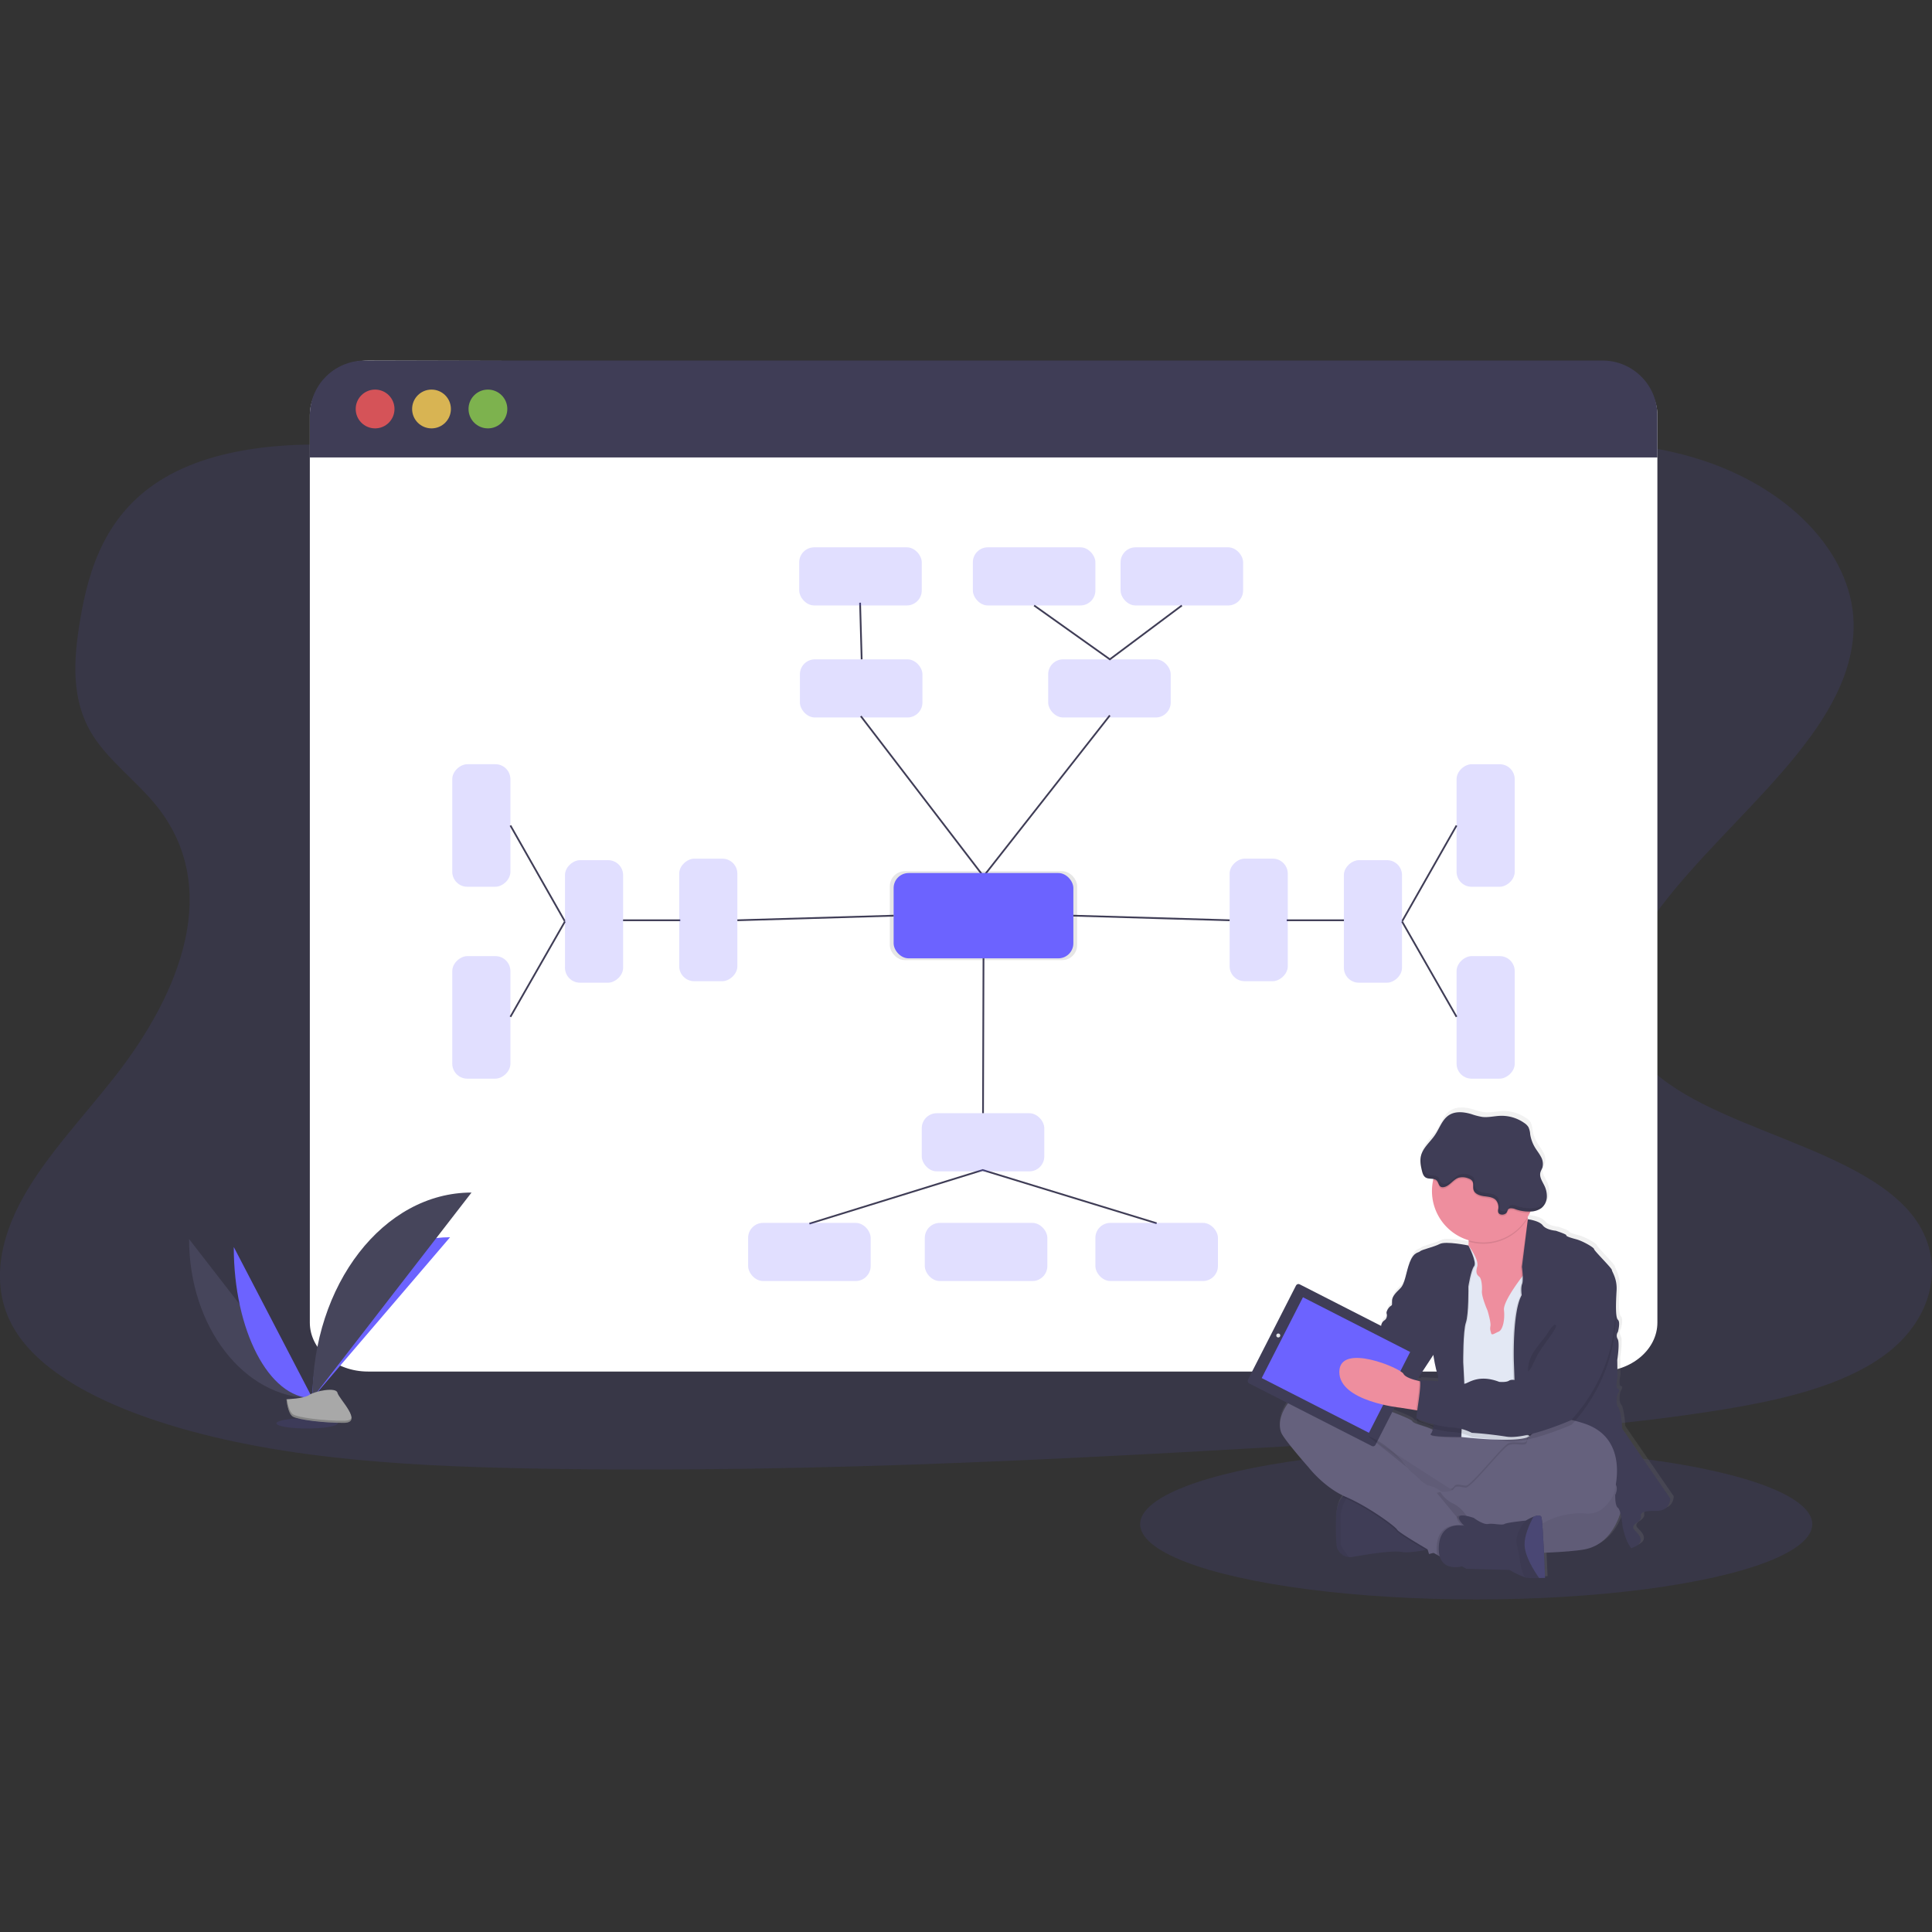 <?xml version="1.0" encoding="UTF-8" standalone="no"?>
<svg
   xmlns:dc="http://purl.org/dc/elements/1.1/"
   xmlns:cc="http://creativecommons.org/ns#"
   xmlns:rdf="http://www.w3.org/1999/02/22-rdf-syntax-ns#"
   xmlns:svg="http://www.w3.org/2000/svg"
   xmlns="http://www.w3.org/2000/svg"
   xmlns:sodipodi="http://sodipodi.sourceforge.net/DTD/sodipodi-0.dtd"
   xmlns:inkscape="http://www.inkscape.org/namespaces/inkscape"
   id="a6dc9487-50e2-4fb9-af91-bf1b7118d463"
   data-name="Layer 1"
   width="1103.79"
   height="1103.79"
   viewBox="0 0 1103.79 1103.79"
   version="1.1"
   sodipodi:docname="integration-2.svg"
   inkscape:version="0.92.2 5c3e80d, 2017-08-06">
  <rect x="0" y="0" width="1103.79" height="1103.79" fill="#333333" stroke="none"/>
  <sodipodi:namedview
     pagecolor="#ffffff"
     bordercolor="#666666"
     borderopacity="1"
     objecttolerance="10"
     gridtolerance="10"
     guidetolerance="10"
     inkscape:pageopacity="0"
     inkscape:pageshadow="2"
     inkscape:window-width="1156"
     inkscape:window-height="681"
     id="namedview202"
     showgrid="false"
     inkscape:zoom="0.3"
     inkscape:cx="551.89502"
     inkscape:cy="533.64593"
     inkscape:window-x="0"
     inkscape:window-y="0"
     inkscape:window-maximized="0"
     inkscape:current-layer="a6dc9487-50e2-4fb9-af91-bf1b7118d463" />
  <defs
     id="defs17">
    <linearGradient
       id="bd43dd7f-2dfd-4389-bf1e-697a1c0f972b"
       x1="891.82"
       y1="790.72"
       x2="891.82"
       y2="522.9"
       gradientUnits="userSpaceOnUse"
       gradientTransform="translate(-48.1,109.89)">
      <stop
         offset="0"
         stop-color="gray"
         stop-opacity="0.25"
         id="stop10" />
      <stop
         offset="0.54"
         stop-color="gray"
         stop-opacity="0.12"
         id="stop12" />
      <stop
         offset="1"
         stop-color="gray"
         stop-opacity="0.1"
         id="stop14" />
    </linearGradient>
  </defs>
  <title
     id="title19">mind map</title>
  <ellipse
     cx="843.39"
     cy="870.79"
     rx="192"
     ry="43"
     id="ellipse21"
     style="opacity:0.1;fill:#6c63ff" />
  <g
     id="g25"
     style="opacity:0.1"
     transform="translate(0,205.99)">
    <path
       d="m 673.12,122.89 c 0,156.1 97.93,282.41 219,282.41"
       transform="translate(-48.1,-96.1)"
       id="path23"
       inkscape:connector-curvature="0"
       style="fill:#6c63ff" />
  </g>
  <path
     d="m 627.42,336.02 c -70.75,0.54 -138.73,-15.45 -203.73,-33.27 -65,-17.82 -129.47,-37.86 -198.79,-46.04 -44.62,-5.27 -95.4,-4.44 -130.47,16 -33.75,19.66 -43.74,51.89 -48.67,81.63 -3.71,22.38 -5.52,45.86 7.54,66.22 9.02,14.13 24.6,25.73 35.6,39.19 38.26,46.83 14.53,107.1 -23.41,155.51 -17.79,22.71 -38.6,44.5 -52.1,68.48 -13.5,23.98 -19.18,51.1 -5.79,74.6 13.28,23.28 43.54,40 76.09,51.45 66.13,23.1 143.21,27.7 218.26,29.16 166.14,3.25 332.71,-6.63 498.83,-16.5 61.47,-3.66 123.22,-7.34 183.48,-17.15 33.46,-5.45 67.92,-13.44 91.74,-30.61 30.25,-21.8 36.68,-57.11 15,-82.33 -36.37,-42.29 -133,-49.68 -159,-95.53 -14.31,-25.24 -1.57,-54.37 17,-78.92 39.94,-52.64 108.35,-100 110,-158.62 1.1,-40.25 -34,-79.28 -86.68,-96.43 -55.25,-18 -130.79,-12.79 -169.85,21.61 -40.23,35.42 -112.57,51.08 -175.05,51.55 z"
     id="path27"
     inkscape:connector-curvature="0"
     style="opacity:0.1;fill:#6c63ff" />
  <path
     d="m 946.9,237.18 v 518.41 c 0,15.42 -14.88,28 -33.24,28 H 210.24 c -18.36,0 -33.23,-12.54 -33.23,-28 v -518.41 c 0,-15.45 14.87,-31.19 33.23,-31.19 l 703.33,1.71 c 18.33,0 33.33,14.03 33.33,29.48 z"
     id="path29"
     inkscape:connector-curvature="0"
     style="fill:#ffffff" />
  <path
     d="m 946.9,237.34 v 24 H 177.01 v -24 a 31.35,31.35 0 0 1 31.34,-31.35 H 915.5 a 31.36,31.36 0 0 1 31.4,31.35 z"
     id="path31"
     inkscape:connector-curvature="0"
     style="fill:#3f3d56" />
  <circle
     cx="214.3"
     cy="233.66"
     r="11.08"
     id="circle33"
     style="opacity:0.8;fill:#fa5959" />
  <circle
     cx="246.53"
     cy="233.66"
     r="11.08"
     id="circle35"
     style="opacity:0.8;fill:#fed253" />
  <circle
     cx="278.76"
     cy="233.66"
     r="11.08"
     id="circle37"
     style="opacity:0.8;fill:#8ccf4d" />
  <rect
     x="457"
     y="376.69"
     width="70.01"
     height="33.22"
     rx="8.57"
     id="rect39"
     style="opacity:0.2;fill:#6c63ff" />
  <rect
     x="598.84"
     y="376.69"
     width="70.01"
     height="33.22"
     rx="8.57"
     id="rect41"
     style="opacity:0.2;fill:#6c63ff" />
  <polyline
     points="491.81 203.17 561.89 294.68 634.08 202.74"
     stroke-miterlimit="10"
     id="polyline43"
     style="fill:none;stroke:#3f3d56;stroke-miterlimit:10"
     transform="translate(0,205.99)" />
  <rect
     x="508.37"
     y="497.74"
     width="107.03"
     height="50.79"
     rx="8.57"
     id="rect45"
     style="opacity:0.1" />
  <rect
     x="510.55"
     y="498.78"
     width="102.68"
     height="48.73"
     rx="8.57"
     id="rect47"
     style="fill:#6c63ff" />
  <line
     x1="492.29"
     y1="376.69"
     x2="491.38"
     y2="344.34"
     stroke-miterlimit="10"
     id="line49"
     style="fill:none;stroke:#3f3d56;stroke-miterlimit:10" />
  <polyline
     points="675.22 139.93 634.08 170.7 590.81 139.93"
     stroke-miterlimit="10"
     id="polyline51"
     style="fill:none;stroke:#3f3d56;stroke-miterlimit:10"
     transform="translate(0,205.99)" />
  <rect
     x="456.61"
     y="312.69"
     width="70.01"
     height="33.22"
     rx="8.57"
     id="rect53"
     style="opacity:0.2;fill:#6c63ff" />
  <rect
     x="640.21"
     y="312.69"
     width="70.01"
     height="33.22"
     rx="8.57"
     id="rect55"
     style="opacity:0.2;fill:#6c63ff" />
  <rect
     x="555.81"
     y="312.69"
     width="70.01"
     height="33.22"
     rx="8.57"
     id="rect57"
     style="opacity:0.2;fill:#6c63ff" />
  <line
     x1="561.89"
     y1="547.5"
     x2="561.62"
     y2="636"
     stroke-miterlimit="10"
     id="line59"
     style="fill:none;stroke:#3f3d56;stroke-miterlimit:10" />
  <path
     d="M 561.43,668.48 Z"
     stroke-miterlimit="10"
     id="path61"
     inkscape:connector-curvature="0"
     style="fill:none;stroke:#3f3d56;stroke-miterlimit:10" />
  <polyline
     points="462.42 493.11 561.42 462.48 660.82 492.89"
     stroke-miterlimit="10"
     id="polyline63"
     style="fill:none;stroke:#3f3d56;stroke-miterlimit:10"
     transform="translate(0,205.99)" />
  <rect
     x="526.62"
     y="636"
     width="70.01"
     height="33.22"
     rx="8.57"
     id="rect65"
     style="opacity:0.2;fill:#6c63ff" />
  <rect
     x="436.62"
     y="-865.39"
     width="70.01"
     height="33.22"
     rx="8.57"
     transform="rotate(90)"
     id="rect67"
     style="opacity:0.2;fill:#6c63ff" />
  <rect
     x="-616.26"
     y="832.17"
     width="70.01"
     height="33.22"
     rx="8.57"
     transform="rotate(-90)"
     id="rect69"
     style="opacity:0.2;fill:#6c63ff" />
  <rect
     x="625.82"
     y="698.65"
     width="70.01"
     height="33.22"
     rx="8.57"
     id="rect71"
     style="opacity:0.2;fill:#6c63ff" />
  <rect
     x="-497.43"
     y="-731.88"
     width="70.01"
     height="33.22"
     rx="8.57"
     transform="scale(-1)"
     id="rect73"
     style="opacity:0.2;fill:#6c63ff" />
  <rect
     x="-598.37"
     y="-731.88"
     width="70.01"
     height="33.22"
     rx="8.57"
     transform="scale(-1)"
     id="rect75"
     style="opacity:0.2;fill:#6c63ff" />
  <line
     x1="801"
     y1="526.44"
     x2="832.16"
     y2="580.93"
     stroke-miterlimit="10"
     id="line77"
     style="fill:none;stroke:#3f3d56;stroke-miterlimit:10" />
  <line
     x1="735.11"
     y1="525.77"
     x2="767.82"
     y2="525.77"
     stroke-miterlimit="10"
     id="line79"
     style="fill:none;stroke:#3f3d56;stroke-miterlimit:10" />
  <line
     x1="613.23"
     y1="523.14"
     x2="702.51"
     y2="525.77"
     stroke-miterlimit="10"
     id="line81"
     style="fill:none;stroke:#3f3d56;stroke-miterlimit:10" />
  <line
     x1="832.16"
     y1="471.62"
     x2="801.15"
     y2="526.2"
     stroke-miterlimit="10"
     id="line83"
     style="fill:none;stroke:#3f3d56;stroke-miterlimit:10" />
  <rect
     x="490.56"
     y="-735.73"
     width="70.01"
     height="33.22"
     rx="8.57"
     transform="rotate(90)"
     id="rect85"
     style="opacity:0.2;fill:#6c63ff" />
  <rect
     x="491.43"
     y="-801"
     width="70.01"
     height="33.22"
     rx="8.57"
     transform="rotate(90)"
     id="rect87"
     style="opacity:0.2;fill:#6c63ff" />
  <rect
     x="436.61"
     y="-291.61"
     width="70.01"
     height="33.22"
     rx="8.57"
     transform="rotate(90)"
     id="rect89"
     style="opacity:0.2;fill:#6c63ff" />
  <rect
     x="-616.26"
     y="258.39"
     width="70.01"
     height="33.22"
     rx="8.57"
     transform="rotate(-90)"
     id="rect91"
     style="opacity:0.2;fill:#6c63ff" />
  <line
     x1="322.78"
     y1="526.44"
     x2="291.61"
     y2="580.93"
     stroke-miterlimit="10"
     id="line93"
     style="fill:none;stroke:#3f3d56;stroke-miterlimit:10" />
  <line
     x1="388.66"
     y1="525.77"
     x2="355.96"
     y2="525.77"
     stroke-miterlimit="10"
     id="line95"
     style="fill:none;stroke:#3f3d56;stroke-miterlimit:10" />
  <line
     x1="510.55"
     y1="523.14"
     x2="421.27"
     y2="525.77"
     stroke-miterlimit="10"
     id="line97"
     style="fill:none;stroke:#3f3d56;stroke-miterlimit:10" />
  <line
     x1="291.61"
     y1="471.62"
     x2="322.62"
     y2="526.2"
     stroke-miterlimit="10"
     id="line99"
     style="fill:none;stroke:#3f3d56;stroke-miterlimit:10" />
  <rect
     x="490.57"
     y="-421.27"
     width="70.01"
     height="33.22"
     rx="8.57"
     transform="rotate(90)"
     id="rect101"
     style="opacity:0.2;fill:#6c63ff" />
  <rect
     x="491.43"
     y="-356"
     width="70.01"
     height="33.22"
     rx="8.57"
     transform="rotate(90)"
     id="rect103"
     style="opacity:0.2;fill:#6c63ff" />
  <path
     d="m 108.02,707.89 c 0,50.24 31.52,90.9 70.47,90.9"
     id="path105"
     inkscape:connector-curvature="0"
     style="fill:#46455b" />
  <path
     d="m 178.49,798.78 c 0,-50.81 35.18,-91.92 78.65,-91.92"
     id="path107"
     inkscape:connector-curvature="0"
     style="fill:#6c63ff" />
  <path
     d="m 133.56,712.44 c 0,47.72 20.1,86.34 44.93,86.34"
     id="path109"
     inkscape:connector-curvature="0"
     style="fill:#6c63ff" />
  <path
     d="m 178.49,798.78 c 0,-64.92 40.66,-117.45 90.9,-117.45"
     id="path111"
     inkscape:connector-curvature="0"
     style="fill:#46455b" />
  <ellipse
     cx="175.43"
     cy="813.18"
     rx="17.52"
     ry="2.96"
     id="ellipse113"
     style="opacity:0.1;fill:#6c63ff" />
  <path
     d="m 163.67,799.42 c 0,0 10,-0.31 13,-2.45 3,-2.14 15.37,-4.71 16.12,-1.27 0.75,3.44 15,17.11 3.73,17.2 -11.27,0.09 -26.22,-1.76 -29.22,-3.59 -3,-1.83 -3.63,-9.89 -3.63,-9.89 z"
     id="path115"
     inkscape:connector-curvature="0"
     style="fill:#a8a8a8" />
  <path
     d="m 196.73,811.7 c -11.28,0.09 -26.21,-1.75 -29.22,-3.59 -2.29,-1.39 -3.2,-6.39 -3.51,-8.7 h -0.33 c 0,0 0.63,8.06 3.64,9.89 3.01,1.83 17.94,3.68 29.22,3.59 3.26,0 4.38,-1.19 4.32,-2.9 -0.45,1.05 -1.69,1.69 -4.12,1.71 z"
     id="path117"
     inkscape:connector-curvature="0"
     style="opacity:0.2" />
  <path
     d="m 956.22,854.78 -27.67,-40.12 c 0,0 -0.52,-9.93 -2.33,-12.26 -1.81,-2.33 -0.39,-7.48 -0.39,-7.48 0,0 1.94,-2.84 0.26,-3.09 -1.68,-0.25 -0.26,-6.58 -0.26,-6.58 l -0.13,-10.07 c 0,0 1.55,-9.67 0.26,-12 a 3.82,3.82 0 0 1 0.13,-4.13 c 0,0 1.55,-5.55 0,-7 -1.55,-1.45 -1.17,-10.06 -0.78,-16.89 0.39,-6.83 -2.71,-10.71 -2.71,-11.74 0,-1.03 -10.22,-11.1 -10.22,-12 0,-0.9 -6.46,-4.64 -10.34,-5.68 -3.88,-1.04 -5.82,-1.8 -5.69,-2.32 0.13,-0.52 -6.08,-2.58 -6.08,-2.58 0,0 -5.43,-0.38 -7.5,-3.09 -2.07,-2.71 -8.4,-3.5 -8.57,-3.52 0,-0.18 -0.09,-0.36 -0.12,-0.54 l -0.12,-0.58 c 0.49,-0.82 0.94,-1.66 1.35,-2.53 l 0.36,-0.79 a 11,11 0 0 0 6.36,-2 8.7,8.7 0 0 0 3.1,-6.19 13.6,13.6 0 0 0 -1.51,-6.87 c -1.14,-2.33 -2.8,-4.73 -2.23,-7.25 0.25,-1.09 0.9,-2 1.24,-3.11 a 8.19,8.19 0 0 0 -0.93,-6.11 c -1,-1.87 -2.34,-3.52 -3.43,-5.34 a 20.73,20.73 0 0 1 -2.73,-7.54 11.88,11.88 0 0 0 -1,-4.11 7.62,7.62 0 0 0 -2.27,-2.29 22.65,22.65 0 0 0 -13.9,-4.21 c -3.52,0.12 -7,1.07 -10.52,0.64 a 38.93,38.93 0 0 1 -6.15,-1.61 c -4.33,-1.28 -9.34,-1.81 -13.11,0.67 -3.77,2.48 -5.28,7.36 -7.84,11.18 -2.27,3.38 -5.58,6.21 -7.3,9.79 0,-0.07 0,-0.14 0.05,-0.21 a 12.35,12.35 0 0 0 -1,2.61 c -0.66,2.81 -0.11,5.75 0.57,8.55 0.36,1.45 0.84,3 2.09,3.82 1.25,0.82 3,0.63 4.52,0.89 -0.06,0.25 -0.12,0.49 -0.17,0.74 a 29.5,29.5 0 0 0 20.5,34.45 c 0,0.26 0,0.53 0,0.78 0,0.77 -0.06,1.51 -0.14,2.22 v 0 c 0,0 -13,-2.67 -16.49,-0.87 -3.49,1.8 -10.35,3.23 -11.38,4.26 -1.03,1.03 -3.62,0.26 -5.95,6.32 -2.33,6.06 -2.58,12.26 -5.56,15.09 -2.98,2.83 -4.52,4.78 -4.65,6.84 -0.13,2.06 0.38,2.58 -0.78,3.23 -1.16,0.65 -2.84,3.35 -2.33,4.38 0,0 0.65,2.58 -1.42,3.87 a 4.31,4.31 0 0 0 -1.81,3.87 c 0,0 -0.78,2.84 -2.59,3.48 -1.81,0.64 -3,4.91 -3,4.91 l -5.86,6.74 -11.63,-12.86 a 4.9,4.9 0 0 0 -6.91,-0.35 l -5.61,5.2 a 11.24,11.24 0 0 0 -5.71,3.4 15,15 0 0 0 -3,4.4 l -3.12,2.82 a 4.8,4.8 0 0 0 -1.61,3.44 4.85,4.85 0 0 0 0.81,5.32 l 7.44,8.24 v 0.07 a 13,13 0 0 0 -7.2,2.93 c -11.12,9.8 -11.25,18.83 -9.57,23 1.68,4.17 15.77,20 15.77,20 0,0 8.19,10.65 20,16.31 v 0 l -0.08,0.09 c -0.24,0.25 -0.47,0.52 -0.7,0.81 l -0.19,0.25 -0.18,0.25 -0.21,0.31 -0.16,0.25 -0.23,0.37 a 2,2 0 0 1 -0.14,0.25 c -0.09,0.16 -0.18,0.33 -0.26,0.5 l -0.09,0.17 c -0.11,0.22 -0.21,0.46 -0.32,0.7 -0.11,0.24 -0.07,0.18 -0.1,0.26 -0.03,0.08 -0.14,0.34 -0.2,0.52 l -0.12,0.33 c -0.06,0.16 -0.11,0.33 -0.17,0.5 -0.06,0.17 -0.07,0.24 -0.11,0.37 l -0.15,0.56 -0.09,0.35 c -0.08,0.3 -0.14,0.61 -0.21,0.93 l -0.06,0.37 c 0,0.21 -0.08,0.43 -0.11,0.66 -0.03,0.23 -0.05,0.31 -0.07,0.47 -0.02,0.16 0,0.42 -0.08,0.64 -0.08,0.22 0,0.33 -0.05,0.49 -0.05,0.16 0,0.49 0,0.74 0,0.25 0,0.29 0,0.45 0,0.4 0,0.82 -0.05,1.25 -0.26,15.09 0.62,17.28 0.62,17.28 0,0 1.83,4.81 6.87,5.15 a 8.93,8.93 0 0 0 2.21,-0.12 c 6.72,-1.16 22.5,-3.87 28.06,-2.83 3.34,0.62 9.53,-0.3 13.93,-1.13 l 1.17,-0.23 0.8,2.57 2.56,-0.7 2.17,1.25 1.37,0.79 c 2.55,8.65 12.91,5.7 12.91,5.7 l 2.46,1.42 25,0.64 a 50.53,50.53 0 0 0 8.84,4.25 8.88,8.88 0 0 0 1.25,0.27 57.46,57.46 0 0 0 6.95,0.13 c 1.92,0 3.4,-0.13 3.4,-0.13 0,0 -0.26,-6.77 -0.62,-14.36 9.53,-0.4 18,-1 23.11,-1.89 13.26,-2.34 18.81,-14.5 20.86,-20.98 a 60.65,60.65 0 0 1 1.3,8 58.61,58.61 0 0 0 2.07,7 23.67,23.67 0 0 0 2.85,5.16 c 9.83,-3.35 3.88,-8.38 1.81,-10.57 -2.07,-2.19 1.42,-4 1.42,-4 0,0 2.72,-1.81 2.46,-3.49 -0.26,-1.68 -0.39,-3.48 8.4,-3.35 8.79,0.13 8.41,-7.22 8.41,-7.22 z M 819.68,772.41 c 0.11,0.74 1.34,8.68 2.45,10.77 a 14.37,14.37 0 0 1 0.29,4.25 c -5.21,-0.41 -10.64,-0.64 -10.64,-0.64 a 1.24,1.24 0 0 1 0.28,0.67 l -0.82,-0.19 c -0.38,-0.09 -0.78,-0.18 -1.19,-0.29 l 9.6,-14.59 z m -19,30.25 9,1.43 0.76,0.12 a 30.29,30.29 0 0 0 -0.47,4.26 c 0,0.13 0.2,0.29 0.49,0.48 a 11.67,11.67 0 0 0 -0.17,2.13 c 0.14,0.72 4.36,2.26 9.2,3.54 -0.07,0.26 -0.14,0.5 -0.2,0.74 v 0 c -4.27,-2.25 -11,-3.3 -11.78,-5 -0.78,-1.7 -23.61,-9.63 -23.61,-9.63 0,0 -0.84,-0.45 -2.28,-1.14 l 6,1.14 1.66,-0.17 a 89.92,89.92 0 0 0 11.38,2.1 z"
     id="path119"
     inkscape:connector-curvature="0"
     style="fill:url(#bd43dd7f-2dfd-4389-bf1e-697a1c0f972b)" />
  <path
     d="m 926.79,860.39 c 0,0 -3.59,21.65 -21.79,24.86 -18.2,3.21 -78.94,2.56 -78.94,2.56 0,0 -34.73,-5 -47.29,-34.34 -12.56,-29.34 -20.63,-41 -9.87,-41.53 10.76,-0.53 68.82,19.61 72.15,19.87 3.33,0.26 88.94,-44.6 85.74,28.58 z"
     id="path121"
     inkscape:connector-curvature="0"
     style="fill:#65617d" />
  <path
     d="m 926.79,860.39 c 0,0 -3.59,21.65 -21.79,24.86 -18.2,3.21 -78.94,2.56 -78.94,2.56 0,0 -34.73,-5 -47.29,-34.34 -12.56,-29.34 -20.63,-41 -9.87,-41.53 10.76,-0.53 68.82,19.61 72.15,19.87 3.33,0.26 88.94,-44.6 85.74,28.58 z"
     id="path123"
     inkscape:connector-curvature="0"
     style="opacity:0.05" />
  <path
     d="m 763.9,884.48 c 0,0 1.81,4.77 6.8,5.12 a 8.77,8.77 0 0 0 2.19,-0.12 c 6.67,-1.16 22.3,-3.85 27.81,-2.82 3.32,0.61 9.45,-0.3 13.82,-1.12 2.9,-0.55 5,-1.06 5,-1.06 0,0 -5.12,-17 -5.77,-17.56 -0.65,-0.56 -23.06,-14 -23.06,-14 l -17.79,-1.24 v 0 a 9.39,9.39 0 0 0 -6,3.54 c -1.87,2.27 -3.48,6 -3.59,12.1 -0.31,14.98 0.59,17.16 0.59,17.16 z"
     id="path125"
     inkscape:connector-curvature="0"
     style="fill:#3f3d56" />
  <path
     d="m 763.9,884.48 c 0,0 1.81,4.77 6.8,5.12 a 73.93,73.93 0 0 1 -4.82,-7 l 0.09,-12.43 a 21.89,21.89 0 0 1 7,-18.45 h -0.07 c 0,0 -9.35,0.64 -9.61,15.64 -0.26,15 0.61,17.12 0.61,17.12 z"
     id="path127"
     inkscape:connector-curvature="0"
     style="opacity:0.05" />
  <path
     d="m 840.9,857.31 16.53,-12.94 26,-25.63 c 0,0 -2.81,-0.14 -7.05,-0.32 -1,0.67 -4,2.78 -4.12,5.35 -0.12,3.14 -7,0.22 -10.62,2 -3.62,1.78 -21.1,24.28 -24.18,24.12 -3.08,-0.16 -5.51,-1.56 -6.79,0.62 l -0.09,0.14 z"
     id="path129"
     inkscape:connector-curvature="0"
     style="opacity:0.1" />
  <path
     d="m 766.9,855.21 c 0.59,0.28 1.19,0.56 1.79,0.82 12.56,5.38 28.07,16.66 29.22,18.71 0.71,1.25 9.7,6.71 16.64,10.8 2.9,-0.55 5,-1.06 5,-1.06 0,0 -5.12,-17 -5.77,-17.56 -0.65,-0.56 -23.06,-14 -23.06,-14 l -17.82,-1.24 v 0 a 9.39,9.39 0 0 0 -6,3.53 z"
     id="path131"
     inkscape:connector-curvature="0"
     style="opacity:0.1" />
  <path
     d="m 731.99,818.48 c 1.67,4.1 15.64,19.86 15.64,19.86 0,0 8.84,11.54 21.4,16.92 12.56,5.38 28.06,16.66 29.22,18.71 0.74,1.32 10.75,7.35 17.8,11.49 l 1.58,0.92 3.5,2 1.85,1.07 c 0,0 4.29,-3.45 8.57,-6.92 4.28,-3.47 8.41,-6.86 8.48,-7 0.12,-0.38 1.79,-4.74 1.4,-5 -0.2,-0.13 -1.08,-1.91 -2.69,-4 a 18.25,18.25 0 0 0 -6.53,-5.4 c -5.9,-2.69 -8.46,-8.82 -8.46,-8.82 0,0 -0.56,-0.4 -1.41,-0.94 a 17.09,17.09 0 0 0 -5.77,-2.57 c -2.82,-0.35 -8.07,-6.12 -8.07,-6.12 0,0 -3.59,-2.31 -5,-5.25 -1.41,-2.94 -21.22,-16.46 -23.06,-17.73 l 48.18,30.95 11.53,7.41 16.54,-12.94 26,-25.63 c 0,0 -3.5,-0.17 -8.58,-0.39 -12.65,-0.55 -35.1,-1.41 -37.94,-0.77 a 21.45,21.45 0 0 1 -7,0.46 c 0,0 -6.4,0.29 -10.63,-1.94 -4.23,-2.23 -10.9,-3.28 -11.67,-4.93 -0.77,-1.65 -23.45,-9.61 -23.45,-9.61 0,0 -30.88,-16.4 -41.91,-6.66 -11.03,9.74 -11.18,18.73 -9.52,22.83 z"
     id="path133"
     inkscape:connector-curvature="0"
     style="fill:#65617d" />
  <path
     d="m 831.57,724.42 4,13.19 5.13,29.74 18.83,1.28 5.46,-9 5.44,-9 c 0,0 3.39,-12 5.83,-23.64 2.15,-10.28 3.56,-20.26 1.22,-21.34 -2.08,-1 -3.45,-4.43 -4.34,-8.15 -0.11,-0.46 -0.22,-0.93 -0.31,-1.39 a 73.86,73.86 0 0 1 -1.25,-9.56 c 0,0 -39.47,-2.05 -34,14.23 a 25.82,25.82 0 0 1 1.49,8.65 21.8,21.8 0 0 1 -0.14,2.2 18.45,18.45 0 0 1 -7.36,12.79 z"
     id="path135"
     inkscape:connector-curvature="0"
     style="fill:#ee8e9e" />
  <path
     d="m 823.36,722.24 1.42,22.42 3.2,19.1 3.59,8.84 3.2,48.38 c 0,0 30.9,3.57 38.42,-0.06 a 3.33,3.33 0 0 0 1.36,-1.07 c 9.07,-13.7 6.1,-53.4 6.1,-53.4 l 3.46,-25.63 -2.31,-13.3 -5.57,-0.6 -4.29,-0.45 c 0,0 -1,1.19 -2.37,3 -3.8,5 -10.79,14.88 -10.32,19 0.64,5.64 -0.77,11.4 -3,12.3 -2.23,0.9 -4,2.44 -4.35,0.9 -0.35,-1.54 -0.77,-1.92 -0.39,-4.1 0.38,-2.18 -1.67,-8.85 -1.67,-8.85 0,0 -3.46,-7.81 -3.2,-11.15 0.26,-3.34 -0.38,-7.17 -1.41,-8.07 -1.03,-0.9 -2.43,-1.79 -1.28,-5.89 1.15,-4.1 -5.05,-12.05 -5.05,-12.05 z"
     id="path137"
     inkscape:connector-curvature="0"
     style="fill:#e3e8f4" />
  <path
     d="m 864.18,778.25 1.29,38.32 7.4,4.1 a 3.4,3.4 0 0 0 1.36,-1.06 c 9.07,-13.71 6.1,-53.41 6.1,-53.41 l 3.46,-25.63 -2.31,-13.3 -5.57,-0.6 c 2.15,-10.28 3.56,-20.26 1.22,-21.34 -2.08,-1 -3.45,-4.43 -4.34,-8.15 v 0 l -4,27.11 c 0,0 0.33,2.45 0.45,5 a 14.26,14.26 0 0 1 -0.32,4.77 c -0.9,2.31 -0.26,6.41 -0.26,6.41 -2.31,4.07 -3.47,11.61 -4,18.89 -0.76,9.66 -0.48,18.89 -0.48,18.89 z"
     id="path139"
     inkscape:connector-curvature="0"
     style="opacity:0.1" />
  <path
     d="m 872.9,696.57 c 0,0 6.46,0.8 8.51,3.5 2.05,2.7 7.43,3.07 7.43,3.07 0,0 6.15,2 6,2.56 -0.15,0.56 1.79,1.29 5.63,2.31 3.84,1.02 10.26,4.74 10.26,5.64 0,0.9 10.17,10.89 10.17,11.92 0,1.03 3.08,4.87 2.69,11.66 -0.39,6.79 -0.77,15.38 0.77,16.79 1.54,1.41 0,6.92 0,6.92 a 3.78,3.78 0 0 0 -0.13,4.1 c 1.28,2.31 -0.25,11.92 -0.25,11.92 l 0.12,10 c 0,0 -1.41,6.28 0.26,6.54 1.67,0.26 -0.26,3.08 -0.26,3.08 0,0 -1.41,5.12 0.39,7.43 1.8,2.31 2.31,12.17 2.31,12.17 l 27.42,39.86 c 0,0 0.39,7.3 -8.33,7.18 -8.72,-0.12 -8.59,1.66 -8.33,3.33 0.26,1.67 -2.43,3.46 -2.43,3.46 0,0 -3.46,1.79 -1.41,4 2.05,2.21 7.94,7.18 -1.8,10.51 a 23.76,23.76 0 0 1 -2.82,-5.13 58,58 0 0 1 -2.05,-6.92 c 0,0 -0.9,-9.74 -2.69,-11 -1.79,-1.26 -1.54,-7.43 -1.54,-7.43 0,0 2.57,-5 -1,-7.05 -3.57,-2.05 -55.62,-30.89 -55.62,-30.89 l -1.3,-38.37 c 0,0 -0.9,-28.32 4.48,-37.81 0,0 -0.64,-4.1 0.26,-6.41 0.9,-2.31 -0.13,-9.74 -0.13,-9.74 z"
     id="path141"
     inkscape:connector-curvature="0"
     style="fill:#3f3d56" />
  <path
     d="m 839.33,711.95 c 0,0 -12.89,-2.66 -16.35,-0.86 -3.46,1.8 -10.25,3.2 -11.28,4.23 -1.03,1.03 -3.58,0.25 -5.89,6.28 -2.31,6.03 -2.56,12.17 -5.51,15 -2.95,2.83 -4.49,4.74 -4.62,6.79 -0.13,2.05 0.39,2.56 -0.76,3.21 -1.15,0.65 -2.82,3.33 -2.31,4.35 0.51,1.02 26.65,23.58 26.65,23.58 0,0 1.29,8.59 2.44,10.77 1.15,2.18 -1.28,32.16 -3.84,34.22 -2.56,2.06 17.3,1.86 17.3,1.86 0,0 0.89,-19.68 1.66,-20.7 0.77,-1.02 -0.51,-22 -0.51,-22 0,0 -0.13,-17.94 1.54,-22.68 1.67,-4.74 1.48,-20.5 1.48,-20.5 0,0 1.47,-9.46 3.26,-11.67 1.79,-2.21 -3.26,-11.88 -3.26,-11.88 z"
     id="path143"
     inkscape:connector-curvature="0"
     style="opacity:0.1" />
  <path
     d="m 838.9,711.56 c 0,0 -12.88,-2.65 -16.34,-0.86 -3.46,1.79 -10.22,3.19 -11.24,4.19 -1.02,1 -3.59,0.26 -5.9,6.28 -2.31,6.02 -2.56,12.18 -5.51,15 -2.95,2.82 -4.48,4.74 -4.61,6.79 -0.13,2.05 0.38,2.56 -0.77,3.2 -1.15,0.64 -2.82,3.33 -2.31,4.36 0.51,1.03 26.68,23.62 26.68,23.62 0,0 1.28,8.58 2.44,10.76 1.16,2.18 -1.29,32.17 -3.85,34.22 -2.56,2.05 17.3,1.86 17.3,1.86 0,0 0.9,-19.67 1.67,-20.7 0.77,-1.03 -0.52,-22 -0.52,-22 0,0 -0.12,-17.94 1.54,-22.68 1.66,-4.74 1.42,-20.55 1.42,-20.55 0,0 1.47,-9.46 3.26,-11.66 1.79,-2.2 -3.26,-11.83 -3.26,-11.83 z"
     id="path145"
     inkscape:connector-curvature="0"
     style="fill:#3f3d56" />
  <path
     d="m 837.59,700.71 a 25.82,25.82 0 0 1 1.49,8.65 29.36,29.36 0 0 0 33.72,-13.32 73.86,73.86 0 0 1 -1.25,-9.56 c 0,0 -39.47,-2.05 -33.96,14.23 z"
     id="path147"
     inkscape:connector-curvature="0"
     style="opacity:0.1" />
  <path
     d="m 818.11,680.46 a 29.35,29.35 0 1 0 0.64,-6.1 29.35,29.35 0 0 0 -0.64,6.1 z"
     id="path149"
     inkscape:connector-curvature="0"
     style="fill:#ee8e9e" />
  <path
     d="m 799.27,748.38 -7,2.18 c 0,0 0.65,2.56 -1.41,3.84 a 4.29,4.29 0 0 0 -1.79,3.85 c 0,0 -0.77,2.82 -2.56,3.46 -1.79,0.64 -2.95,4.87 -2.95,4.87 l -5.9,6.79 c 0,0 -2.17,1.79 -1.79,2.69 0.38,0.9 -2.31,1.15 -2.31,1.15 l 1.34,22.82 12.18,2.3 7.56,-0.77 6.15,-2.3 5.38,-3.21 2.44,-6.28 10.76,-16.4 z"
     id="path151"
     inkscape:connector-curvature="0"
     style="fill:#3f3d56" />
  <path
     d="m 775.31,779.01 c 0,0 -15.64,-22.56 -27.3,-10.38 -11.66,12.18 4.74,31.91 8.59,31.27 3.85,-0.64 22.17,-1.67 22.17,-1.67 z"
     id="path153"
     inkscape:connector-curvature="0"
     style="fill:#ee8e9e" />
  <rect
     x="993.387"
     y="315.99"
     width="81.83"
     height="63.54"
     rx="1.54"
     transform="rotate(27.04)"
     id="rect155"
     style="fill:#3f3d56" />
  <rect
     x="999.963"
     y="321.72"
     width="68.78"
     height="51.83"
     transform="rotate(27.04)"
     id="rect157"
     style="fill:#6c63ff" />
  <circle
     cx="730.3"
     cy="762.99"
     r="1.13"
     id="circle159"
     style="fill:#e6e8ec" />
  <circle
     cx="796.61"
     cy="796.96"
     r="1.86"
     id="circle161"
     style="fill:#e6e8ec" />
  <path
     d="m 765.18,783.75 c -0.12,16.92 34.86,20.5 34.86,20.5 l 8.94,1.42 4,0.64 1.67,-16.54 c 0,0 -1.83,-0.27 -4.12,-0.8 -3.39,-0.79 -7.78,-2.16 -8.7,-4.07 -1.53,-3.2 -36.52,-18.07 -36.65,-1.15 z"
     id="path163"
     inkscape:connector-curvature="0"
     style="fill:#ee8e9e" />
  <path
     d="m 818.75,674.36 a 3.41,3.41 0 0 1 2.15,1 c 1,1.05 1,2.91 2.33,3.55 a 2.58,2.58 0 0 0 1.53,0.18 c 3.41,-0.48 5.38,-4.33 8.65,-5.39 a 8.67,8.67 0 0 1 5.73,0.5 4.18,4.18 0 0 1 1.9,1.21 c 1.1,1.42 0.33,3.51 0.84,5.22 0.7,2.38 3.54,3.33 6,3.64 2.46,0.31 5.23,0.48 6.88,2.34 a 6.27,6.27 0 0 1 1.22,5 3.91,3.91 0 0 0 0,1.83 c 0.68,1.93 4,1.64 4.87,0.12 0.64,-1.1 0.45,-2 1.94,-2.32 a 6.32,6.32 0 0 1 3.14,0.54 23.08,23.08 0 0 0 8.11,1.24 29.35,29.35 0 1 0 -55.27,-18.58 z"
     id="path165"
     inkscape:connector-curvature="0"
     style="opacity:0.1" />
  <path
     d="m 855.96,692.6 a 4,4 0 0 1 0,-1.84 6.27,6.27 0 0 0 -1.22,-5 c -1.65,-1.86 -4.42,-2 -6.88,-2.34 -2.46,-0.34 -5.3,-1.26 -6,-3.64 -0.51,-1.71 0.26,-3.8 -0.84,-5.21 a 4.14,4.14 0 0 0 -1.9,-1.22 8.67,8.67 0 0 0 -5.73,-0.5 c -3.27,1.06 -5.24,4.91 -8.65,5.39 a 2.58,2.58 0 0 1 -1.53,-0.18 c -1.29,-0.64 -1.34,-2.5 -2.33,-3.55 -1.56,-1.65 -4.51,-0.58 -6.42,-1.81 -1.24,-0.8 -1.72,-2.36 -2.07,-3.79 -0.67,-2.79 -1.22,-5.71 -0.56,-8.5 1.11,-4.77 5.37,-8 8.09,-12.11 2.54,-3.79 4,-8.59 7.77,-11.11 3.77,-2.52 8.7,-1.94 13,-0.66 a 37.88,37.88 0 0 0 6.09,1.59 c 3.46,0.43 6.94,-0.51 10.43,-0.63 a 22.46,22.46 0 0 1 13.77,4.18 7.64,7.64 0 0 1 2.25,2.28 11.49,11.49 0 0 1 1,4.08 20.82,20.82 0 0 0 2.71,7.5 c 1.07,1.8 2.43,3.43 3.4,5.3 a 8.18,8.18 0 0 1 0.92,6.07 c -0.33,1.05 -1,2 -1.23,3.09 -0.57,2.5 1.08,4.89 2.21,7.2 a 13.55,13.55 0 0 1 1.5,6.83 8.61,8.61 0 0 1 -3.08,6.14 11,11 0 0 1 -6.49,2 23,23 0 0 1 -8.27,-1.27 6.32,6.32 0 0 0 -3.14,-0.54 c -1.49,0.3 -1.3,1.22 -1.94,2.32 -0.86,1.56 -4.18,1.85 -4.86,-0.07 z"
     id="path167"
     inkscape:connector-curvature="0"
     style="fill:#3f3d56" />
  <path
     d="m 840.15,858.08 16.54,-12.94 26,-25.63 c 0,0 -3.5,-0.17 -8.58,-0.39 a 5.63,5.63 0 0 0 -1.82,3.5 c -0.12,3.13 -7,0.22 -10.62,2 -3.62,1.78 -21.13,24.27 -24.21,24.13 -3.08,-0.14 -5.51,-1.56 -6.79,0.62 l -0.09,0.14 a 3.68,3.68 0 0 1 -2,1.16 z"
     id="path169"
     inkscape:connector-curvature="0"
     style="opacity:0.1" />
  <path
     d="m 806.83,857.18 8.31,26.52 1.3,4.16 4,-1.08 8.72,-2.4 38.84,-10.67 a 33.62,33.62 0 0 0 14,-3.73 42.44,42.44 0 0 1 24.14,-5.26 c 5.13,0.48 10.84,-1.73 15.58,-10.49 0,0 10.76,-31.78 -16.41,-40.88 -27.17,-9.1 -28.46,4.84 -28.46,4.84 l -0.37,0.23 c -1,0.67 -4,2.78 -4.12,5.35 -0.12,3.14 -7,0.22 -10.62,2 -3.62,1.78 -21.2,24.28 -24.28,24.12 -3.08,-0.16 -5.51,-1.56 -6.79,0.62 l -0.09,0.14 c -0.95,1.31 -3.81,1.61 -5.69,1.67 -1,0 -1.78,0 -1.78,0 l -0.24,0.07 -2,0.59 z"
     id="path171"
     inkscape:connector-curvature="0"
     style="fill:#65617d" />
  <path
     d="m 808.98,805.67 4,0.64 1.67,-16.54 c 0,0 -1.83,-0.27 -4.12,-0.8 0.6,2.3 -0.77,11.22 -1.55,16.7 z"
     id="path173"
     inkscape:connector-curvature="0"
     style="opacity:0.1" />
  <path
     d="m 913.77,728.42 c 0,0 11.92,-3.46 9,30.38 -2.92,33.84 -25,55.23 -25,55.23 0,0 -25.37,11.15 -36.78,9.36 a 198.28,198.28 0 0 0 -19.73,-2.18 29,29 0 0 0 -11.54,-3.08 c -6.4,-0.25 -19.86,-4.23 -20.12,-5.51 -0.26,-1.28 3.34,-20.12 1.8,-21.53 0,0 17.94,0.74 19.73,2 1.79,1.26 4.36,0.37 6.28,0 1.92,-0.37 7.82,-5.49 19.48,-1 0,0 4,0.38 5.51,-0.64 1.51,-1.02 4,-0.26 4,-0.26 a 11.49,11.49 0 0 0 2.79,-1.41 c 0.38,-0.51 3.46,0 3.46,0 a 1.36,1.36 0 0 0 1.92,-0.9 8.34,8.34 0 0 1 1.79,-2.82 c 0,0 3.46,-19.48 10,-26.78 0,0 1.92,-1.67 1.41,-3.72 -0.51,-2.05 10.62,-31.24 26,-27.14 z"
     id="path175"
     inkscape:connector-curvature="0"
     style="opacity:0.1" />
  <path
     d="m 913.46,725.82 c 0,0 11.92,-3.46 9,30.38 -2.92,33.84 -25,55.23 -25,55.23 0,0 -25.38,11.15 -36.78,9.36 -11.4,-1.79 -19.78,-2.18 -19.78,-2.18 a 29,29 0 0 0 -11.53,-3.08 c -6.41,-0.25 -19.86,-4.23 -20.12,-5.51 -0.26,-1.28 3.33,-20.12 1.79,-21.53 0,0 17.94,0.74 19.74,2 1.8,1.26 4.36,0.36 6.28,0 1.92,-0.36 7.82,-5.5 19.48,-1 0,0 4,0.38 5.51,-0.64 1.51,-1.02 4,-0.26 4,-0.26 a 11.29,11.29 0 0 0 2.78,-1.41 c 0.38,-0.51 3.46,0 3.46,0 a 1.36,1.36 0 0 0 1.92,-0.9 8.59,8.59 0 0 1 1.8,-2.82 c 0,0 3.46,-19.48 10,-26.78 0,0 1.93,-1.67 1.41,-3.72 -0.52,-2.05 10.66,-31.24 26.04,-27.14 z"
     id="path177"
     inkscape:connector-curvature="0"
     style="fill:#3f3d56" />
  <path
     d="m 820.9,852.97 16.92,20.48 c 0.07,-0.06 0.11,-0.1 0.11,-0.12 0.13,-0.38 1.79,-4.74 1.41,-5 -0.38,-0.26 -3.33,-6.67 -9.23,-9.36 a 17.49,17.49 0 0 1 -7.24,-6.6 z"
     id="path179"
     inkscape:connector-curvature="0"
     style="opacity:0.1" />
  <path
     d="m 821.13,888.41 1.85,1.07 c 0,0 4.29,-3.45 8.57,-6.92 4.28,-3.47 8.41,-6.86 8.48,-7 0.12,-0.38 1.79,-4.74 1.4,-5 -0.2,-0.13 -1.08,-1.91 -2.69,-4 -11.48,-3.22 -4.17,4.75 -3.2,5.11 0,0 -14,-3.2 -14.74,12 a 18,18 0 0 0 0.33,4.74 z"
     id="path181"
     inkscape:connector-curvature="0"
     style="opacity:0.1" />
  <path
     d="m 835.28,894.89 2.44,1.41 24.73,0.64 a 50,50 0 0 0 8.76,4.21 7.66,7.66 0 0 0 1.24,0.28 58.55,58.55 0 0 0 6.89,0.13 c 1.9,0 3.36,-0.13 3.36,-0.13 0,0 -1.17,-31.2 -2,-34.48 -0.42,-1.57 -2.5,-1.22 -4.54,-0.44 a 30,30 0 0 0 -4.43,2.24 c 0,0 -10.51,1 -12.18,1.93 -1.67,0.93 -6.4,-0.52 -9.35,0 -2.95,0.52 -8.2,-3.47 -8.2,-3.47 -14.36,-4.74 -6.28,4.1 -5.26,4.48 0,0 -14,-3.2 -14.73,12 -0.73,15.2 13.27,11.2 13.27,11.2 z"
     id="path183"
     inkscape:connector-curvature="0"
     style="fill:#3f3d56" />
  <path
     d="m 871.04,882.81 c 0.27,6.46 5.3,14.48 8.3,18.72 1.9,0 3.36,-0.13 3.36,-0.13 0,0 -1.17,-31.2 -2,-34.48 -0.42,-1.57 -2.5,-1.22 -4.54,-0.44 -2.53,4.65 -5.34,11.13 -5.12,16.33 z"
     id="path185"
     inkscape:connector-curvature="0"
     style="fill:#565387" />
  <path
     d="m 871.04,882.81 c 0.27,6.46 5.3,14.48 8.3,18.72 1.9,0 3.36,-0.13 3.36,-0.13 0,0 -1.17,-31.2 -2,-34.48 -0.42,-1.57 -2.5,-1.22 -4.54,-0.44 -2.53,4.65 -5.34,11.13 -5.12,16.33 z"
     id="path187"
     inkscape:connector-curvature="0"
     style="opacity:0.1" />
  <path
     d="m 866.81,883.67 c 1.7,6.23 1.68,13.22 4.4,17.45 a 7.66,7.66 0 0 0 1.24,0.28 58.55,58.55 0 0 0 6.89,0.13 c 1.9,0 3.36,-0.13 3.36,-0.13 0,0 -1.17,-31.2 -2,-34.48 -0.42,-1.57 -2.5,-1.22 -4.54,-0.44 a 30,30 0 0 0 -4.43,2.24 c 0,0 -7.1,6.97 -4.92,14.95 z"
     id="path189"
     inkscape:connector-curvature="0"
     style="opacity:0.05" />
  <path
     d="m 781.48,820.44 c 0,0 12.29,4 22.7,18.16 z"
     id="path191"
     inkscape:connector-curvature="0"
     style="opacity:0.1" />
  <g
     id="g197"
     style="opacity:0.1"
     transform="translate(0,205.99)">
    <path
       d="m 929.41,556.77 c 0,0.1 0,0.19 -0.07,0.28 a 10.86,10.86 0 0 1 -0.43,1.07 8.1,8.1 0 0 1 0.5,-1.35 z"
       transform="translate(-48.1,-96.1)"
       id="path193"
       inkscape:connector-curvature="0" />
    <path
       d="m 859.9,550.56 a 12,12 0 0 1 1,-2.59 c -0.07,0.22 -0.13,0.44 -0.19,0.67 -0.65,2.79 -0.11,5.71 0.57,8.49 0.35,1.44 0.83,3 2.07,3.8 1.91,1.22 4.86,0.16 6.42,1.81 1,1 1,2.91 2.33,3.55 a 2.58,2.58 0 0 0 1.53,0.18 c 3.4,-0.48 5.38,-4.33 8.65,-5.39 a 8.67,8.67 0 0 1 5.73,0.5 4.17,4.17 0 0 1 1.9,1.22 c 1.09,1.41 0.33,3.5 0.83,5.21 0.71,2.38 3.55,3.32 6,3.64 2.45,0.32 5.23,0.48 6.88,2.34 a 6.27,6.27 0 0 1 1.22,5 3.78,3.78 0 0 0 0,1.83 c 0.68,1.92 4,1.64 4.87,0.12 0.64,-1.1 0.44,-2 1.94,-2.33 a 6.44,6.44 0 0 1 3.14,0.55 23.26,23.26 0 0 0 8.28,1.24 11,11 0 0 0 6.49,-2 7.54,7.54 0 0 0 2,-2.42 8.21,8.21 0 0 1 -2.77,4.34 11,11 0 0 1 -6.49,2 23,23 0 0 1 -8.3,-1.32 6.32,6.32 0 0 0 -3.14,-0.54 c -1.49,0.3 -1.3,1.22 -1.94,2.32 -0.87,1.52 -4.19,1.81 -4.87,-0.11 a 4,4 0 0 1 0,-1.84 6.27,6.27 0 0 0 -1.22,-5 c -1.65,-1.86 -4.42,-2 -6.88,-2.34 -2.46,-0.34 -5.3,-1.26 -6,-3.64 -0.51,-1.71 0.26,-3.8 -0.84,-5.21 a 4.19,4.19 0 0 0 -1.9,-1.22 8.67,8.67 0 0 0 -5.73,-0.5 c -3.27,1.06 -5.25,4.91 -8.65,5.39 a 2.58,2.58 0 0 1 -1.53,-0.18 c -1.29,-0.64 -1.34,-2.5 -2.33,-3.55 -1.56,-1.65 -4.51,-0.58 -6.42,-1.81 -1.24,-0.8 -1.72,-2.36 -2.07,-3.79 -0.69,-2.71 -1.23,-5.63 -0.58,-8.42 z"
       transform="translate(-48.1,-96.1)"
       id="path195"
       inkscape:connector-curvature="0" />
  </g>
  <path
     d="m 883.3,763.02 c -2.35,3.17 -5,6.1 -7.11,9.45 -2.11,3.35 -3.54,7.27 -3.11,11.19 2.15,-2.2 3.13,-5.25 4.49,-8 2.29,-4.68 5.72,-8.65 8.62,-13 0.55,-0.82 4.09,-5.57 2.3,-5.8 -1.48,-0.17 -4.39,5.08 -5.19,6.16 z"
     id="path199"
     inkscape:connector-curvature="0"
     style="opacity:0.1" />
</svg>
